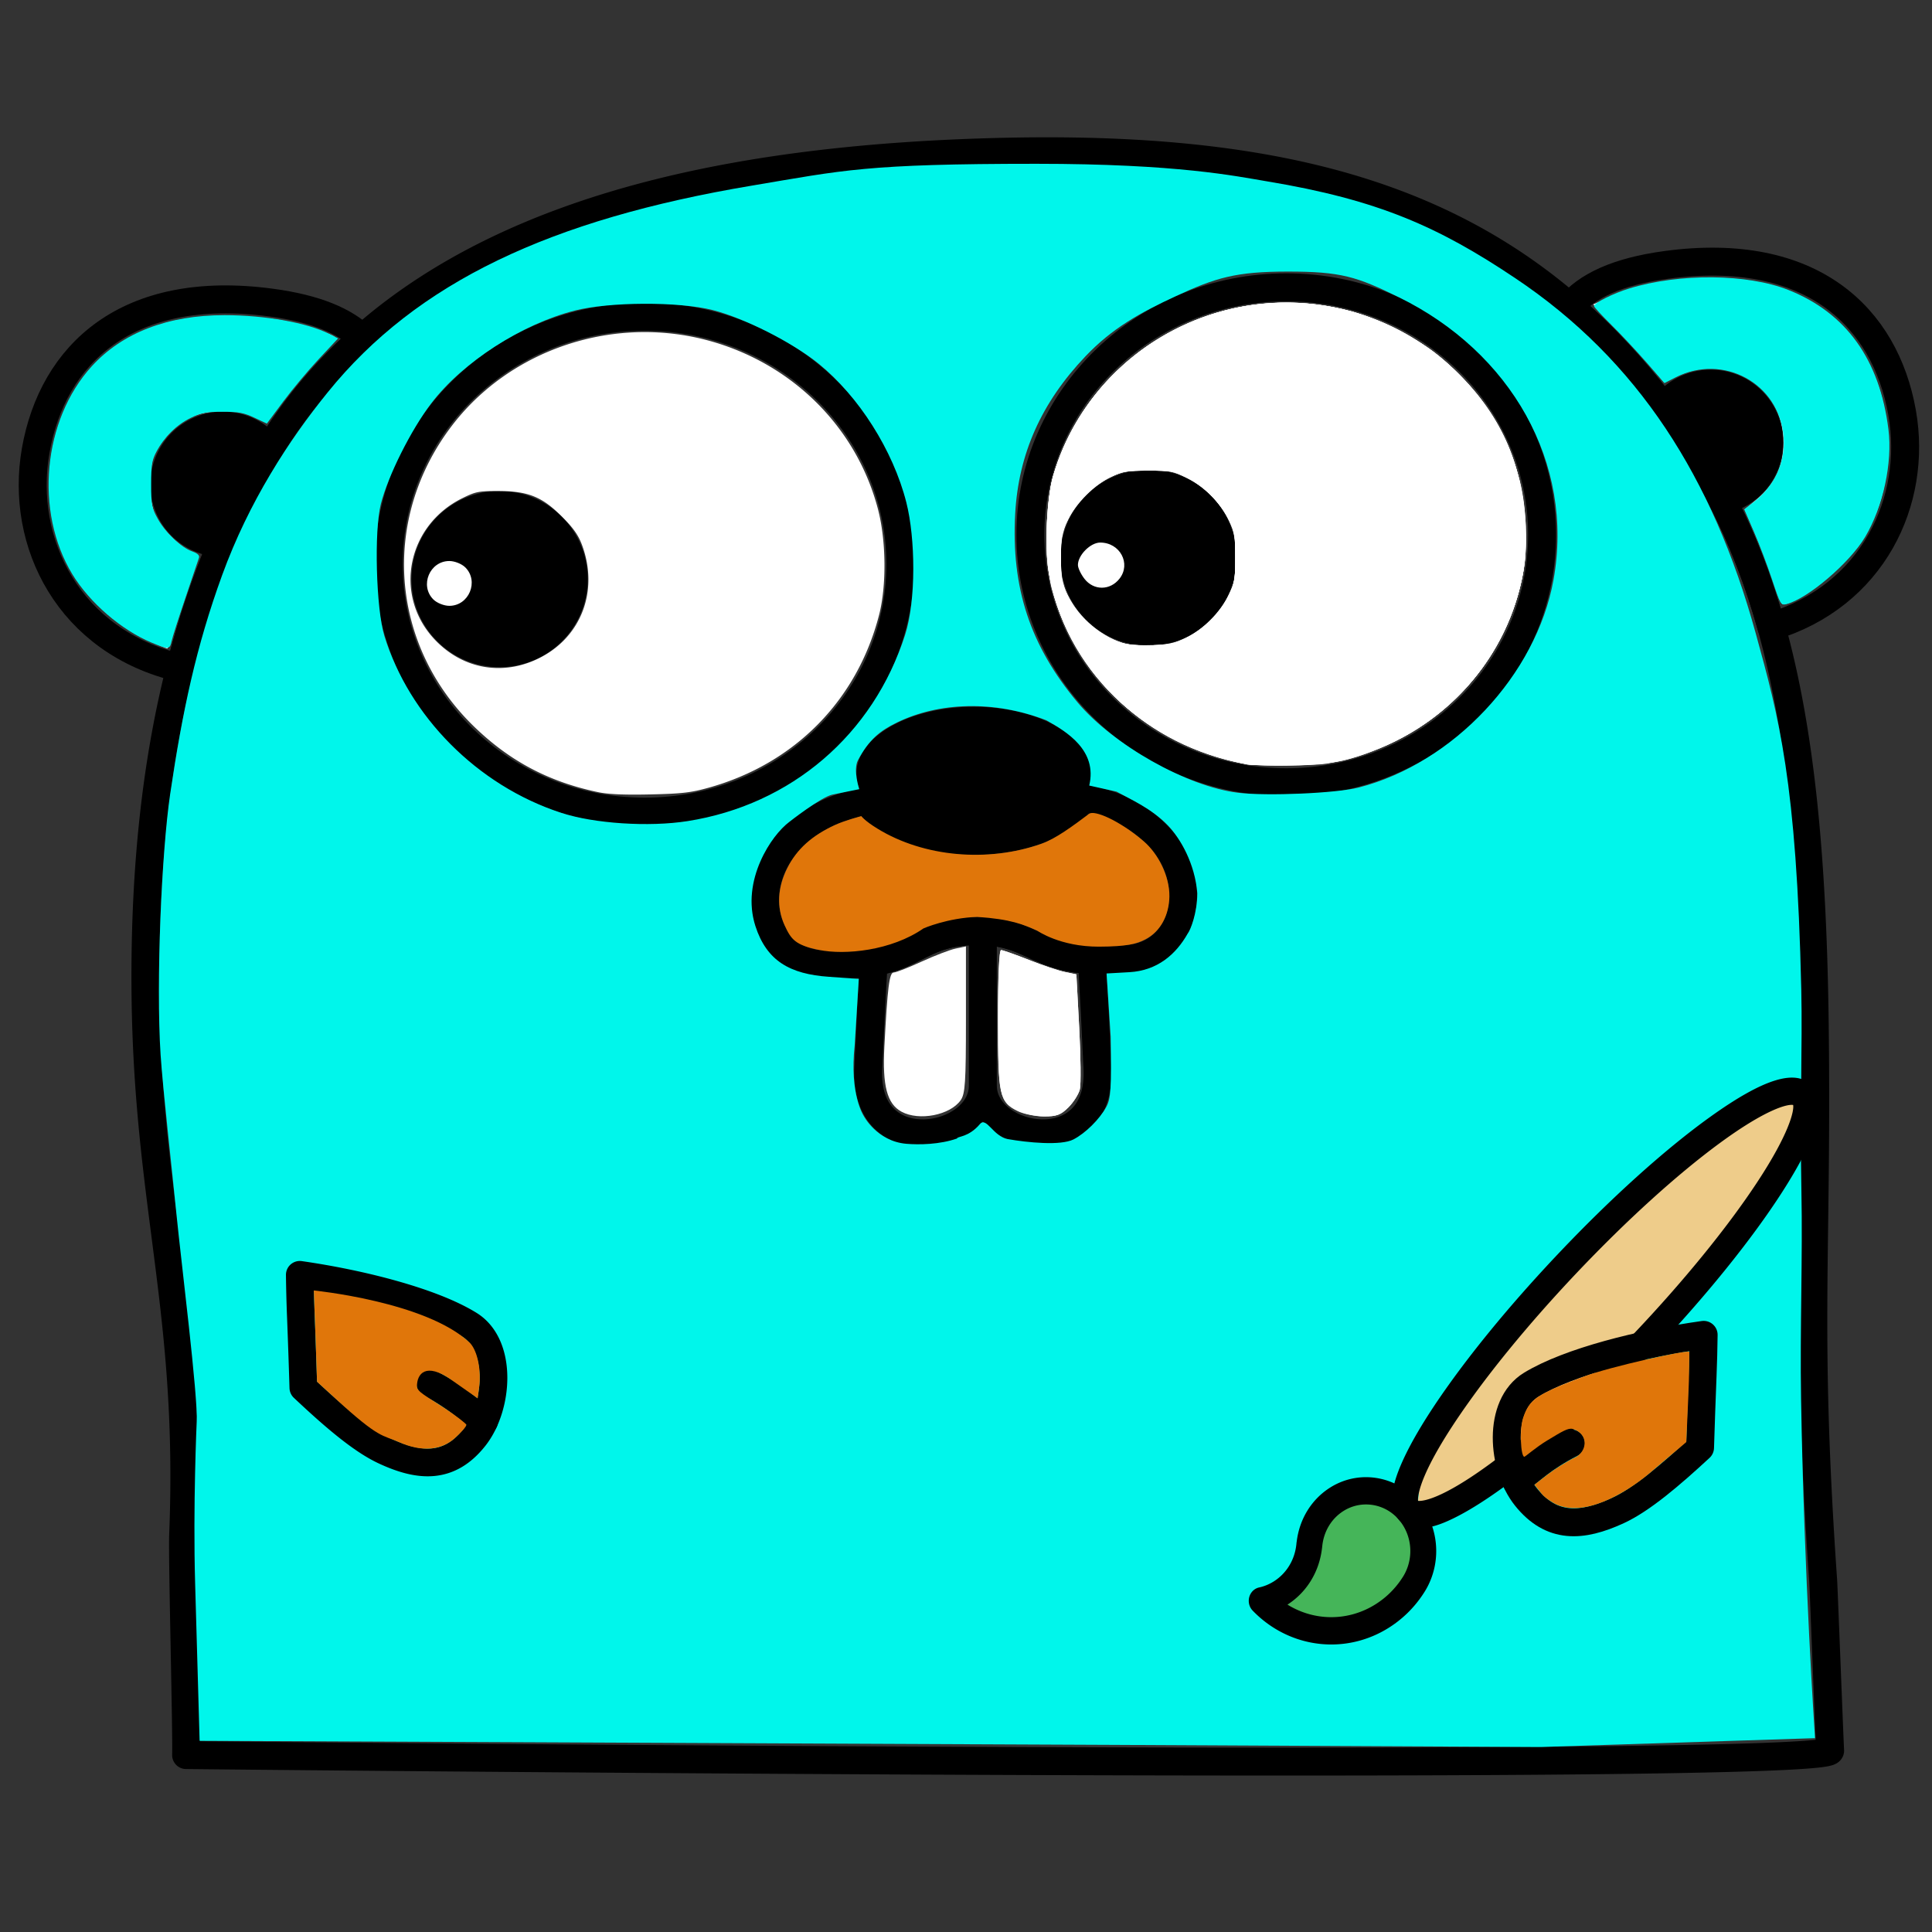 <svg xmlns="http://www.w3.org/2000/svg" width="512" height="512" xml:space="preserve">
    <rect width="100%" height="100%" fill="#333333" stroke="none"/>
    <g transform="translate(-7.183 36.387) scale(1.235)">
        <path fill="none" stroke="#000" stroke-width="6" stroke-linecap="round" stroke-linejoin="round" stroke-miterlimit="10" d="M41.071 74.477c0-6.969 5.641-12.618 12.6-12.618 4.081 0 7.697 1.951 10 4.964 5.569-9.111 12.283-16.97 19.913-23.729-3.78-3.658-9.922-6.33-19.563-7.625-31.05-4.174-46.917 11.166-50.542 31.725-3.498 19.838 7.171 41.143 31.004 46.682 2.46-9.685 5.474-18.569 8.95-26.793-6.848-.129-12.362-5.718-12.362-12.606z"/>
        <path d="M53.671 61.859c-6.959 0-12.6 5.649-12.6 12.618 0 6.888 5.514 12.477 12.362 12.605a170.023 170.023 0 0 1 8.112-16.638c.687-1.231 1.4-2.434 2.126-3.622-2.303-3.012-5.92-4.963-10-4.963z"/>
        <path fill="none" stroke="#000" stroke-width="6" stroke-linecap="round" stroke-linejoin="round" stroke-miterlimit="10" d="M413.979 59.094c-3.625-20.56-19.492-35.899-50.541-31.725-10.765 1.447-17.166 4.61-20.789 8.945 6.867 5.93 13.257 12.745 19.272 20.518.292.377.57.758.857 1.136 2.296-3.095 5.963-5.109 10.108-5.109 6.959 0 12.6 5.649 12.6 12.618 0 6.109-4.335 11.202-10.093 12.366 4.277 8.283 7.745 17.199 10.521 27.142 21.763-6.551 31.416-26.89 28.065-45.891z"/>
        <path d="M385.486 65.477c0-6.969-5.641-12.618-12.6-12.618-4.146 0-7.812 2.014-10.108 5.109 4.815 6.345 9.007 12.886 12.615 19.875 5.758-1.164 10.093-6.257 10.093-12.366z"/>
        <path fill="none" stroke="#000" stroke-width="6" stroke-linecap="round" stroke-linejoin="round" stroke-miterlimit="10" d="M362.778 57.968c-.287-.378-.565-.759-.857-1.136-6.016-7.773-12.405-14.588-19.272-20.518-29.797-25.728-68.582-34.79-124.728-33.123-48.682 1.447-100.473 9.906-134.337 39.903-7.63 6.758-14.343 14.617-19.913 23.729a106.137 106.137 0 0 0-2.126 3.622 169.913 169.913 0 0 0-8.112 16.638c-3.476 8.224-6.49 17.108-8.95 26.793-4.767 18.77-7.463 40.533-7.462 66.257.002 45.133 8.866 67.528 8.332 110.879-.035 2.846-.11 5.782-.231 8.821-.204 5.119.793 42.186.633 47.312 0 0 351.918 3.7 352.774-.944-.103-1.496-1.383-34.939-1.489-36.466a990.863 990.863 0 0 1-1.339-22.763c-1.733-37.343.064-54.317-.479-96.937-.463-36.271-3.195-63.161-9.306-85.047-2.776-9.942-6.244-18.858-10.521-27.142-3.61-6.992-7.801-13.534-12.617-19.878z"/>
        <ellipse fill="none" stroke="#000" stroke-width="6" stroke-linecap="round" stroke-linejoin="round" stroke-miterlimit="10" cx="144.121" cy="91.595" rx="54.9" ry="53.1"/>
        <circle cx="113.027" cy="94.796" r="18.9"/>
        <circle fill="#fff" cx="144.464" cy="92.014" r="5.4"/>
        <ellipse fill="none" stroke="#000" stroke-width="6" stroke-linecap="round" stroke-linejoin="round" stroke-miterlimit="10" cx="281.821" cy="85.294" rx="54.9" ry="53.1"/>
        <path fill="none" stroke="#000" stroke-width="6" stroke-linecap="round" stroke-linejoin="round" stroke-miterlimit="10" d="M214.968 170.343c-10.784.188-12.401 4.999-21.685 6.657-.328 5.727-.745 13.566-1.163 22.896-.9 20.1 24.6 15.6 24.6 3.6v-33.132c-.56-.021-1.137-.031-1.752-.021zM216.72 203.495c0 12 25.5 16.5 24.6-3.6-.429-9.582-.857-17.59-1.189-23.353-11.689-.533-13.115-5.813-23.411-6.179v33.132z"/>
        <path fill="none" stroke="#000" stroke-width="6" stroke-linecap="round" stroke-linejoin="round" stroke-miterlimit="10" d="M254.674 150.297c-4.354-4.685-9.521-7.238-16.425-8.471-3.664 5.366-12.791 9.169-23.479 9.169-10.278 0-19.112-3.518-23.034-8.56-7.391 1.417-12.753 4.185-17.15 9.26-8.627 9.959-4.437 24.891 7.156 25.695 4.957.344 8.624.131 11.541-.391 9.284-1.658 10.901-6.469 21.685-6.657a33.4 33.4 0 0 1 1.752.02c10.295.366 11.721 5.646 23.411 6.179 2.312.105 5.024.026 8.289-.316 11.559-1.207 15.225-16.276 6.254-25.928z"/>
        <path d="M214.771 150.995c10.688 0 19.814-3.803 23.479-9.169 1.107-1.622 1.722-3.385 1.722-5.231 0-7.953-11.281-14.4-25.2-14.4-13.917 0-25.2 6.447-25.2 14.4 0 2.08.778 4.054 2.166 5.84 3.92 5.042 12.755 8.56 23.033 8.56z"/>
        <circle cx="252.249" cy="90.196" r="18.9"/>
    </g>
    <path style="fill:#0ff;fill-opacity:0;fill-rule:evenodd;stroke-width:.842" d="M232.704 745.464c-58.297-2.349-113.057-24.23-145.518-58.146-17.737-18.534-30.288-42.002-33.177-62.04-.668-4.63-.904-40.41-.798-120.939.159-121.173-.14-134.735-3.797-172.34-4.7-48.317-5.74-77.888-3.7-105.182 2.06-27.576 7.562-52.772 16.542-75.762C86.508 88.967 132.91 59.363 222.949 48.537c15.779-1.897 84.544-2.217 97.548-.454 24.232 3.286 43.696 8.974 61.63 18.01 50.181 25.282 81.435 74.22 88.853 139.13 1.955 17.105 2.902 41.375 4.319 110.659 1.272 62.214 2.222 91.772 3.842 119.601 2.384 40.933 3.116 95.484 1.667 124.18-1.686 33.373-9.193 66.438-20.43 89.976-24.417 51.154-79.152 84.407-154.301 93.744-8.367 1.04-55.854 3.362-57.68 2.821-.234-.068-7.295-.402-15.693-.74zm20.989-442.8c5.553-1.87 6.401-1.844 15.014.477 10.892 2.934 19.201.113 23.798-8.079 2.088-3.722 2.116-4.028 1.854-20.108l-.265-16.328h2.99c4.823 0 11.979-3.13 14.985-6.554 3.927-4.472 5.277-8.318 5.295-15.076.028-10.597-4.285-17.055-17.377-26.022-5.536-3.792-8.433-6.486-11.11-10.336-6.332-9.102-14.394-13.065-28.181-13.85-16.184-.923-28.83 4.786-34.18 15.43-2.032 4.043-3.847 5.722-11.372 10.519-10.44 6.654-15.695 14.212-16.567 23.827-.505 5.57.468 9.123 4.046 14.765 3.501 5.52 9.125 8.125 17.57 8.137l6.15.008v15.565c0 20.496.975 23.235 9.754 27.375 5.313 2.505 10.676 2.581 17.596.25zm-64.51-85.938c31.831-8.075 53.287-35.279 53.255-67.523-.012-11.272-1.63-18.926-5.88-27.788-8.161-17.02-18.403-27.136-35.827-35.39-10.875-5.152-14.919-5.94-30.372-5.919-13.968.019-17.574.683-28.416 5.235-11.23 4.715-23.79 14.727-30.1 23.995-4.937 7.25-10.087 18.111-11.567 24.397-1.753 7.442-1.191 28.01.956 34.98 5.306 17.224 18.177 32.748 34.349 41.428 13.24 7.107 18.396 8.366 34.88 8.518 8.733.081 12.185-.275 18.721-1.933zm173.725-8.103c22.27-7.62 39.106-24.326 46.975-46.615 2.447-6.93 2.574-7.943 2.558-20.44-.014-11.473-.262-13.849-1.947-18.66-7.198-20.55-21.063-36.072-40.084-44.875-10.419-4.822-14.54-5.599-29.556-5.572-15.596.029-20.177 1.033-32.657 7.156-17.843 8.755-30.458 23.243-36.871 42.345-2.52 7.504-3.214 22.6-1.492 32.433 2.236 12.77 10.365 27.537 20.342 36.956 8.51 8.033 23.115 16.204 33.985 19.012 1.484.384 9.568.573 17.966.422 13.096-.237 16.052-.544 20.781-2.162z"/>
    <path style="fill:#0ff;fill-opacity:0;fill-rule:evenodd;stroke-width:.842" d="M232.704 745.464c-58.297-2.349-113.057-24.23-145.518-58.146-17.77-18.568-30.394-42.201-33.139-62.04-.615-4.445-.873-43.445-.797-120.371.12-122.634-.176-135.178-4.174-176.726-3.385-35.182-4.257-49.79-4.253-71.237.008-34.93 3.039-59.326 10.684-85.955 21.83-76.035 69.517-110.9 167.442-122.42 15.924-1.873 84.787-2.216 97.548-.486 29.474 3.997 53.253 11.947 73.637 24.619 33.615 20.897 57.954 54.404 69.687 95.938 8.166 28.904 9.375 44.426 11.478 147.242 1.274 62.295 2.249 92.667 3.812 118.753 2.663 44.452 3.129 118.97.87 139.11-3.269 29.13-10.33 56.47-19.602 75.894-24.435 51.19-79.408 84.555-154.452 93.746-8.655 1.06-53.779 3.283-57.107 2.814-.466-.066-7.718-.397-16.116-.735zm20.989-442.8c5.553-1.87 6.401-1.844 15.014.477 10.892 2.934 19.201.113 23.798-8.079 2.088-3.722 2.116-4.028 1.854-20.108l-.265-16.328h2.99c4.823 0 11.979-3.13 14.985-6.554 3.927-4.472 5.277-8.318 5.295-15.076.026-10.187-4.396-17.15-15.934-25.09-8.093-5.57-8.998-6.403-13.123-12.088-6.165-8.494-13.99-12.18-27.611-13.009-16.12-.98-28.82 4.746-34.18 15.409-2.032 4.043-3.847 5.722-11.372 10.519-10.44 6.654-15.695 14.212-16.567 23.827-.505 5.57.468 9.123 4.046 14.765 3.501 5.52 9.125 8.125 17.57 8.137l6.15.008v15.565c0 20.496.975 23.235 9.754 27.375 5.313 2.505 10.676 2.581 17.596.25zm-64.51-85.938c31.831-8.075 53.287-35.279 53.255-67.523-.012-11.272-1.63-18.926-5.88-27.788-8.161-17.02-18.403-27.136-35.827-35.39-10.875-5.152-14.919-5.94-30.372-5.919-13.968.019-17.574.683-28.416 5.235-11.23 4.715-23.79 14.727-30.1 23.995-4.937 7.25-10.087 18.111-11.567 24.397-1.753 7.442-1.191 28.01.956 34.98 5.306 17.224 18.177 32.748 34.349 41.428 13.24 7.107 18.396 8.366 34.88 8.518 8.733.081 12.185-.275 18.721-1.933zm166.38-6.474c16.552-2.393 35.667-15.48 46.218-31.643 8.459-12.957 11.798-25.856 10.853-41.92-1.439-24.452-17.986-47.439-42.224-58.656-10.419-4.822-14.54-5.599-29.556-5.572-15.596.029-20.177 1.033-32.657 7.156-17.85 8.759-30.199 22.936-36.966 42.442-1.637 4.72-1.923 7.347-1.983 18.238-.08 14.568.707 18.72 5.526 29.131 6.075 13.127 14.2 22.496 26.434 30.483 6.11 3.989 17.274 9.046 22.953 10.398 3.983.948 24.71.91 31.402-.057z"/>
    <path style="fill:#00f6eb;fill-opacity:1;fill-rule:evenodd;stroke-width:.841" d="M52.127 376.806c.421-6.279-4.199-43.203-5.32-54.597-1.12-11.394-3.69-34.045-4.247-42.648-1.255-19.364.29-54.078 2.542-69.182 3.308-22.192 6.856-38.96 13.759-57.935 7.11-19.544 17.664-35.698 27.967-48.45 23.657-29.28 59.187-45.867 112.365-54.793 24.348-4.087 30.19-5.794 75.464-5.795 37.54 0 52.92 3.292 61.097 4.648 29.604 4.908 45.528 12.101 65.749 25.622 32.633 21.82 52.428 52.942 63.75 94.052 6.167 22.39 10.862 39.244 12.104 94.579.332 14.795-.408 31.789.036 53.384.353 17.212-.401 36.436-.092 55.03.785 47.228 3.7 89.908 3.7 89.908l-72.67 2.347-113.221-.568L52.9 461.333l-1.189-41.698c-.59-20.68.414-42.83.414-42.83zm201.502-75.096c0-.6 3.108-.262 6.05-3.804 1.723-2.075 3.578 3.283 7.344 3.954 5.221.932 14.144 1.804 17.435.107 3.19-1.644 6.902-5.317 8.727-8.633 1.198-2.176 1.37-4.937 1.157-18.631l-1.092-16.723 6.08-.346c7.387-.421 12.312-4.72 15.414-10.218.747-.932 2.526-5.397 2.56-10.697-.64-7.808-4.455-14.506-7.819-17.994-4.322-4.483-9.944-6.913-13.597-8.936l-7.231-1.613c2.224-9.322-5.985-14.274-11.339-17.279-13.92-5.4-28.537-4.819-39.634.588-4.488 2.187-7.393 4.502-10.308 9.962-1.377 2.58.337 7.693.337 7.693l-7.092 1.436c-3.024.612-11.515 7.29-11.515 7.29-4.494 3.29-12.852 15.423-8.905 27.592 2.974 9.17 9.108 12.692 19.464 13.4l7.925.568-1.089 17.6c-1.421 12.906 2.36 18.648 2.36 18.648s3.478 6.783 11.356 7.444c3.292.276 8.8.214 13.412-1.408zm-71.43-84.107c27.498-4.325 49.21-22.932 57.682-49.432 2.908-9.098 2.721-25.501.312-35-3.533-13.925-12.707-28.205-23.174-36.724-7.075-5.758-19.865-12.164-28.092-14.262-9.1-2.32-27.548-2.19-36.59.116-14.082 3.59-29.73 13.663-38.061 24.605-5.387 7.075-11.434 19.19-13.341 26.622-1.822 7.102-1.272 27.844.935 35.001 6.526 21.169 24.5 39.586 46.854 46.884 8.738 2.852 23.234 3.8 33.475 2.19zm177.845-8.898c25.058-6.418 47.111-29.916 51.648-55.034 5.6-31.003-11.336-60.38-41.019-74.91-11.12-5.443-15.23-6.801-29.429-6.795-13.789.006-19.063 1.634-29.59 6.498-9.595 4.434-16.916 8.532-23.964 15.93-11.715 12.298-17.782 25.885-18.658 41.78-1.08 19.618 4.002 34.992 16.503 49.923 9.47 11.312 29.08 22.364 42.561 23.987 7.709.928 26.027.137 31.948-1.38z"/>
    <path fill="none" stroke="#000" stroke-width="7.344" stroke-linecap="round" stroke-linejoin="round" stroke-miterlimit="10" d="M79.452 337.843c16.213 2.32 35.094 7.114 44.92 13.21 8.891 5.518 7.724 21.76 1.398 29.795-6.676 8.485-14.51 8.03-23.97 3.592-6.208-2.914-13.685-9.408-21.41-16.681-.193-6.338-.41-12.68-.658-19.01a404.849 404.849 0 0 1-.28-10.906z"/>
    <path fill="none" stroke="#000" stroke-width="7.344" stroke-linecap="round" stroke-linejoin="round" stroke-miterlimit="10" d="M128.296 376.647c-4.04-2.963-6.893-6.17-14.28-10.01"/>
    <path style="fill:#e0760a;fill-opacity:1;fill-rule:evenodd;stroke-width:.842" d="M217.013 251.738c-6.206-1.277-7.36-2.733-9.074-6.507-2.193-4.831-1.881-9.989.696-15.16 2.573-5.163 6.606-8.63 12.528-11.387 2.663-1.24 7.095-2.406 7.095-2.406s.748 1.164 4.38 3.383c12.153 7.423 29.066 8.966 43.31 3.96 3.841-1.35 8.413-4.76 12.676-7.96 1.386-1.041 7.934 1.682 14.512 7.322 3.722 3.19 6.848 9.216 6.767 14.597-.074 4.832-2.26 9.238-6.36 11.35-2.437 1.257-4.88 1.91-12.303 1.943-10.298.044-16.33-4.216-16.33-4.216-3.653-1.641-7.024-3.07-15.91-3.67-7.923.267-14.256 3.046-14.256 3.046-8.487 5.898-20.775 7.136-27.731 5.705z"/>
    <path style="fill:#fff;fill-opacity:0;fill-rule:evenodd;stroke-width:.842" d="M238.91 294.61c-3.833-2.082-5.094-6.864-4.546-17.241.837-15.84 1.318-19.65 2.483-19.65.597 0 3.907-1.293 7.355-2.874 3.448-1.58 7.51-3.138 9.026-3.46l2.756-.586v19.388c0 16.552-.202 19.677-1.383 21.363-2.789 3.982-11.035 5.59-15.69 3.06z"/>
    <path style="fill:#fff;fill-opacity:0;fill-rule:evenodd;stroke-width:.842" d="M238.91 294.61c-3.833-2.082-5.094-6.864-4.546-17.241.837-15.84 1.318-19.65 2.483-19.65.597 0 3.907-1.293 7.355-2.874 3.448-1.58 7.51-3.138 9.026-3.46l2.756-.586v19.388c0 16.552-.202 19.677-1.383 21.363-2.789 3.982-11.035 5.59-15.69 3.06z"/>
    <path style="fill:#fff;fill-opacity:0;fill-rule:evenodd;stroke-width:.842" d="M238.645 302.285c-4.917-1.79-7.443-3.917-9.667-8.14-1.927-3.66-1.972-4.227-1.555-19.57l.43-15.802-6.963-.365c-12.126-.637-18.834-5.635-20.897-15.57-2.807-13.523 7.79-27.693 24.43-32.67 3.4-1.016 3.606-1.248 3.111-3.5-.826-3.76 2.367-9.44 7.051-12.543 12.643-8.374 35.893-8.27 46.944.212 5.091 3.907 6.92 6.71 6.92 10.606 0 3.316.036 3.353 4.762 4.833 6.635 2.078 11.133 4.883 15.758 9.828 5.202 5.562 7.446 10.733 7.494 17.276.047 6.38-2.193 11.754-6.462 15.502-3.3 2.897-10.059 5.338-14.785 5.338-2.344 0-2.788.272-2.414 1.484.251.816.563 8.164.693 16.329.274 17.21-.373 19.492-6.93 24.448-3.711 2.804-3.896 2.847-11.172 2.561-6.778-.266-7.732-.526-11.383-3.1l-3.985-2.81-1.82 1.709c-4.283 4.024-13.973 5.977-19.56 3.944zm12.787-6.93c5.342-2.534 5.4-2.81 5.4-25.195v-20.263l-3.18.582c-1.75.321-6.092 1.89-9.65 3.488-3.557 1.597-6.875 2.904-7.372 2.904-1.676 0-1.981 1.708-2.76 15.435-.888 15.64-.358 18.974 3.534 22.25 3.12 2.625 9.425 2.984 14.028.8zm30.957.055c4.617-2.388 5.267-5.577 4.574-22.422-.627-15.212-.852-16.062-4.26-16.12-.932-.015-4.922-1.357-8.866-2.981-11.16-4.597-10.218-6.105-10.218 16.367 0 21.256.077 21.611 5.4 24.857 3.274 1.997 9.804 2.142 13.37.299zm-47.7-44.855c1.682-.624 5.921-2.402 9.42-3.95 5.718-2.53 7.177-2.818 14.42-2.848 7.48-.031 8.637.206 16.117 3.296 7.272 3.005 8.926 3.361 16.964 3.652 10.9.394 13.814-.743 16.814-6.557 5.175-10.033-2.39-23.534-15.503-27.668l-4.406-1.388-3.937 3.005c-13.593 10.376-37.454 10.57-52.763.431l-4.057-2.687-4.336 1.528c-10.162 3.582-17.474 12.303-17.474 20.841 0 6.664 4.212 12.458 9.926 13.652 4.2.877 14.936.132 18.815-1.307z"/>
    <path style="fill:#fff;fill-opacity:0;fill-rule:evenodd;stroke-width:.842" d="M269.657 294.291c-4.894-2.608-5.127-3.693-5.16-24.06-.019-11.426.284-18.45.796-18.45.454 0 3.751 1.163 7.326 2.583 3.575 1.42 7.88 2.867 9.565 3.215l3.065.633.75 14.082c.414 7.745.49 15.126.17 16.403-.32 1.277-1.68 3.417-3.02 4.757-2.024 2.025-3.126 2.43-6.53 2.4-2.251-.019-5.384-.723-6.962-1.563z"/>
    <path style="fill:#fff;fill-opacity:0;fill-rule:evenodd;stroke-width:.842" d="M269.657 294.291c-4.894-2.608-5.127-3.693-5.16-24.06-.019-11.426.284-18.45.796-18.45.454 0 3.751 1.163 7.326 2.583 3.575 1.42 7.88 2.867 9.565 3.215l3.065.633.75 14.082c.414 7.745.49 15.126.17 16.403-.32 1.277-1.68 3.417-3.02 4.757-2.024 2.025-3.126 2.43-6.53 2.4-2.251-.019-5.384-.723-6.962-1.563z"/>
    <path style="fill:#fff;fill-opacity:0;fill-rule:evenodd;stroke-width:.842" d="M238.645 302.285c-4.917-1.79-7.443-3.917-9.667-8.14-1.927-3.66-1.972-4.227-1.555-19.57l.43-15.802-6.963-.365c-12.126-.637-18.834-5.635-20.897-15.57-2.807-13.523 7.79-27.693 24.43-32.67 3.4-1.016 3.606-1.248 3.111-3.5-.826-3.76 2.367-9.44 7.051-12.543 12.643-8.374 35.893-8.27 46.944.212 5.091 3.907 6.92 6.71 6.92 10.606 0 3.316.036 3.353 4.762 4.833 6.635 2.078 11.133 4.883 15.758 9.828 5.202 5.562 7.446 10.733 7.494 17.276.047 6.38-2.193 11.754-6.462 15.502-3.3 2.897-10.059 5.338-14.785 5.338-2.344 0-2.788.272-2.414 1.484.251.816.563 8.164.693 16.329.274 17.21-.373 19.492-6.93 24.448-3.711 2.804-3.896 2.847-11.172 2.561-6.778-.266-7.732-.526-11.383-3.1l-3.985-2.81-1.82 1.709c-4.283 4.024-13.973 5.977-19.56 3.944zm12.787-6.93c5.342-2.534 5.4-2.81 5.4-25.195v-20.263l-3.18.582c-1.75.321-6.092 1.89-9.65 3.488-3.557 1.597-6.875 2.904-7.372 2.904-1.676 0-1.981 1.708-2.76 15.435-.888 15.64-.358 18.974 3.534 22.25 3.12 2.625 9.425 2.984 14.028.8zm30.957.055c4.617-2.388 5.267-5.577 4.574-22.422-.627-15.212-.852-16.062-4.26-16.12-.932-.015-4.922-1.357-8.866-2.981-11.16-4.597-10.218-6.105-10.218 16.367 0 21.256.077 21.611 5.4 24.857 3.274 1.997 9.804 2.142 13.37.299zm-47.7-44.855c1.682-.624 5.921-2.402 9.42-3.95 5.718-2.53 7.177-2.818 14.42-2.848 7.48-.031 8.637.206 16.117 3.296 7.272 3.005 8.926 3.361 16.964 3.652 10.9.394 13.814-.743 16.814-6.557 5.175-10.033-2.39-23.534-15.503-27.668l-4.406-1.388-3.937 3.005c-13.593 10.376-37.454 10.57-52.763.431l-4.057-2.687-4.336 1.528c-10.162 3.582-17.474 12.303-17.474 20.841 0 6.664 4.212 12.458 9.926 13.652 4.2.877 14.936.132 18.815-1.307z"/>
    <path style="fill:#fff;fill-opacity:0;fill-rule:evenodd;stroke-width:.842" d="M238.91 294.61c-3.833-2.082-5.094-6.864-4.546-17.241.837-15.84 1.318-19.65 2.483-19.65.597 0 3.907-1.293 7.355-2.874 3.448-1.58 7.51-3.138 9.026-3.46l2.756-.586v19.388c0 16.552-.202 19.677-1.383 21.363-2.789 3.982-11.035 5.59-15.69 3.06z"/>
    <path style="fill:#fff;fill-opacity:1;fill-rule:evenodd;stroke-width:.842" d="M269.657 294.291c-4.894-2.608-5.127-3.693-5.16-24.06-.019-11.426.284-18.45.796-18.45.454 0 3.751 1.163 7.326 2.583 3.575 1.42 7.88 2.867 9.565 3.215l3.065.633.75 14.082c.414 7.745.49 15.126.17 16.403-.32 1.277-1.68 3.417-3.02 4.757-2.024 2.025-3.126 2.43-6.53 2.4-2.251-.019-5.384-.723-6.962-1.563z"/>
    <path style="fill:#fff;fill-opacity:1;fill-rule:evenodd;stroke-width:.842" d="M269.724 294.471c-4.898-2.414-5.257-4.08-5.257-24.41 0-11.295.316-18.28.826-18.28.454 0 3.751 1.163 7.326 2.583 3.575 1.42 7.88 2.867 9.565 3.215l3.065.633.75 14.082c.414 7.745.49 15.126.17 16.403-.32 1.277-1.68 3.417-3.02 4.757-2.017 2.018-3.137 2.433-6.53 2.417-2.251-.01-5.354-.64-6.895-1.4zM238.91 294.61c-3.833-2.082-5.094-6.864-4.546-17.241.837-15.84 1.318-19.65 2.483-19.65.597 0 3.907-1.293 7.355-2.874 3.448-1.58 7.51-3.138 9.026-3.46l2.756-.586v19.388c0 16.552-.202 19.677-1.383 21.363-2.789 3.982-11.035 5.59-15.69 3.06zM287.42 153.425c-.967-1.23-1.758-2.896-1.758-3.703 0-2.601 3.318-5.937 5.905-5.937 5.254 0 8.24 5.598 5.108 9.579-2.48 3.152-6.801 3.18-9.255.06zM469.913 154.007c-1.072-3.374-3.21-9.025-4.751-12.558l-2.803-6.425 3.28-2.752c4.74-3.98 6.989-8.767 7.017-14.936.069-15.08-14.87-24.26-28.501-17.515l-3.126 1.547-3.24-3.891c-1.783-2.14-6.011-6.797-9.397-10.349l-6.156-6.457 5.175-2.323c10.616-4.764 28.906-6.107 41.008-3.012 8.585 2.196 14.515 5.67 20.253 11.869 7.904 8.537 11.613 18.571 11.595 31.37-.018 13.033-3.815 22.484-12.631 31.441-4.738 4.813-12.757 10.195-15.11 10.141-.366-.008-1.542-2.776-2.613-6.15zM114.837 158.854c-3.67-3.671-.96-10.179 4.242-10.179 1.413 0 3.298.754 4.24 1.697 3.672 3.671.96 10.179-4.24 10.179-1.414 0-3.3-.754-4.242-1.697zM38.18 169.059c-15.984-7.996-25.15-22.844-25.121-40.696.035-21.687 12.808-38.55 32.766-43.255 6.828-1.61 22.255-1.611 29.847-.002 5.883 1.246 13.21 3.705 13.21 4.433 0 .213-2.137 2.738-4.748 5.61-2.61 2.873-6.671 7.8-9.023 10.95-2.351 3.148-4.433 5.725-4.625 5.725-.192 0-1.571-.641-3.064-1.424-4.073-2.136-12.848-1.962-17.215.34-4.336 2.287-8.33 6.763-9.678 10.85-.568 1.719-.877 5.56-.687 8.537.273 4.299.866 6.155 2.881 9.022 2.284 3.25 6.48 6.808 9.028 7.658.626.208-.45 4.563-3.104 12.568-2.235 6.737-4.152 12.349-4.26 12.47-.109.122-2.902-1.131-6.208-2.785z"/>
    <path style="fill:#e0760a;fill-opacity:1;fill-rule:evenodd;stroke-width:.842" d="M105.62 382.134c-4.296-1.923-4.96-.697-16.7-11.474l-4.906-4.479-.404-12.013-.443-12.193c-.374-.002 29.81 2.875 41.392 13.925 2.199 2.379 2.935 7.8 2.462 11.424l-.423 3.25-7.035-4.934c-6.717-4.712-9.088-1.592-9.062 1.762.012 1.455 2.604 2.66 7.07 5.601 3.263 2.15 5.75 4.132 5.983 4.511.235.38-1.467 2.26-3.114 3.707-3.488 3.062-8.553 3.719-14.82.913z"/>
    <path style="fill:#eecc8a;fill-opacity:1" d="M427.83 25.655c16.14 16.14 3.92 45.982-80.1 130.002-19.29 19.29-81.24 88.418-99.48 104.138l-104.995 68.546-12.45-5.664 3.123-32.945c15.73-18.24 93.232-121.877 112.522-141.167 84.03-84.03 165.23-139.06 181.38-122.91z" transform="matrix(.343 0 0 .362 330.935 280.936)"/>
    <path style="fill:#45b559;fill-opacity:1" d="M128.63 336.865c9.33 15.72 7.78 34.88-2.42 48.72l.02.01c-5.99 8.47-13.81 15.83-23.31 21.47-30.59 18.16-68.69 12.62-92.92-11.2 4.93-1.01 9.77-2.86 14.33-5.56 12.97-7.7 20.82-20.71 22.38-34.62.05-.07.04-.16.05-.21-.02-.26.02-.5.07-.8-.02-.03.01-.05-.01-.08l.04.01c1.46-13.31 8.89-25.8 21.29-33.16 18.14-10.77 40.88-7.04 54.72 7.75.03.03.06.06.08.09.18.23.38.45.59.66l.05.05c1.87 2.09 3.56 4.38 5.04 6.87z" transform="matrix(.343 0 0 .362 330.935 280.936)"/>
    <path style="fill:#000;fill-opacity:1" d="M131.863 342.735c-5.621.001-11.067-1.461-15.285-5.61l-.141-.141a16.995 16.995 0 0 1-1.131-1.248 9.554 9.554 0 0 1-.324-.394c-6.735-8.644-5.577-21.778 3.646-41.333 7.3-15.479 19.402-34.46 35.969-56.417 9.326-12.369 19.927-25.456 31.507-38.894 16.337-18.945 34.261-38.19 53.274-57.204 41.077-41.077 82.844-76.672 117.606-100.229 40.909-27.723 65.668-34.93 77.916-22.681 12.244 12.245 5.035 37.002-22.688 77.911-23.561 34.768-59.153 76.533-100.222 117.601-19.047 19.047-38.296 36.971-57.213 53.274-13.527 11.668-26.688 22.329-39.114 31.684-22.122 16.681-41.964 29.253-57.374 36.354-4.77 2.198-15.9 7.326-26.426 7.327zm-1.058-20.058c3.278.33 20.858-.413 72.825-39.596 12.079-9.095 24.893-19.475 38.089-30.858 18.547-15.985 37.431-33.569 56.13-52.269 38.12-38.12 71.701-77.168 94.557-109.951 25.425-36.468 29.005-52.98 28.208-57.135-4.146-.797-20.659 2.772-57.128 28.197-32.781 22.853-71.834 56.439-109.966 94.571-18.667 18.667-36.253 37.548-52.268 56.12-11.295 13.107-21.621 25.852-30.688 37.879-39.311 52.1-40.094 69.73-39.759 73.042z" transform="matrix(.343 0 0 .362 330.935 280.936)"/>
    <path style="fill:#000;fill-opacity:1" d="M63.756 427.816c-22.182 0-44.145-8.479-60.767-24.819a10 10 0 0 1 5.004-16.927c3.921-.803 7.703-2.273 11.242-4.368 9.865-5.856 16.261-15.747 17.538-27.13l.017-.142c.017-.228.039-.438.063-.628a9.84 9.84 0 0 1 .187-1.286c2.131-16.681 11.568-31.098 26.007-39.67 21.658-12.859 49.843-8.883 67.058 9.444.066.069.131.138.195.208.281.294.56.604.854.952a54.251 54.251 0 0 1 6.074 8.305c11.008 18.547 9.992 41.687-2.534 59.168a10.12 10.12 0 0 1-.297.445c-6.988 9.882-15.86 18.056-26.37 24.295a86.608 86.608 0 0 1-44.271 12.153zm-33.855-29.191c20.58 12.104 46.65 12.465 67.915-.159 7.9-4.69 14.59-10.792 19.891-18.142.142-.229.293-.453.454-.671a34.082 34.082 0 0 0 1.87-37.684 34.147 34.147 0 0 0-3.892-5.305 8.477 8.477 0 0 1-.23-.267l-.079-.092a9.686 9.686 0 0 1-.398-.423c-10.854-11.462-28.557-13.924-42.176-5.838-9.273 5.504-15.27 14.854-16.455 25.652-.018.163-.04.325-.065.486a10.677 10.677 0 0 1-.164 1.272c-2.129 17.212-11.811 32.16-26.671 41.171z" transform="matrix(.343 0 0 .362 330.935 280.936)"/>
    <g transform="translate(-4.819 30.13) scale(1.235)">
        <path fill="none" stroke="#000" stroke-width="5.993" stroke-linecap="round" stroke-linejoin="round" stroke-miterlimit="10" d="M369.477 262.04c-13.346 1.875-28.89 5.754-36.978 10.685-7.32 4.464-6.359 17.603-1.151 24.103 5.496 6.863 11.945 6.496 19.732 2.905 5.11-2.357 11.266-7.61 17.625-13.494.16-5.127.338-10.258.542-15.377.12-3.04.195-5.976.23-8.823z"/>
        <path fill="none" stroke="#000" stroke-width="5.993" stroke-linecap="round" stroke-linejoin="round" stroke-miterlimit="10" d="M329.269 293.43c3.325-2.398 5.674-4.993 11.756-8.099"/>
        <a>
            <path style="fill:#e0760a;fill-opacity:1;fill-rule:evenodd;stroke-width:.682" d="M337.62 298.319s-2.123-1.15-2.881-2.149l-1.582-1.965 2.79-2.171c1.328-1.033 4.342-2.96 5.91-3.684 2.612-1.206 3.07-5.013-.459-6.112-.972-.303-2.326.557-5.47 2.453-2.508 1.513-4.72 3.508-4.93 3.508-.773 0-1.095-6.01-.23-8.445 1.37-3.854 2.613-4.848 13.224-8.834 5.486-2.061 21.955-5.71 22.411-5.252 0 0 .015 4.966-.236 10.048l-.414 9.334-8.042 6.818c-5.353 4.43-14.08 9.42-20.09 6.45z"/>
        </a>
    </g>
    <path style="fill:#fff;fill-opacity:1;fill-rule:evenodd;stroke-width:.596" d="M158.518 209.936c-13.044-2.727-23.409-8.207-32.894-17.393-22.217-21.517-24.765-54.644-6.107-79.405 15.705-20.841 43.756-29.99 69.278-22.594 21.728 6.297 38.272 23.028 43.873 44.372 2.186 8.33 2.31 20.253.294 28.07-5.846 22.658-22.389 39.418-45.17 45.765-4.72 1.315-7.11 1.59-15.479 1.778-6.821.153-11.108-.031-13.795-.593zm-15.792-35.446c11.31-5.538 16.04-17.93 11.494-30.115-.96-2.573-2.305-4.476-5.244-7.415-5.32-5.32-8.97-6.797-16.862-6.824-5.231-.017-6.038.142-9.597 1.896-14.604 7.198-18.297 25.59-7.483 37.27 7.36 7.948 17.989 9.94 27.692 5.188zM330.959 202.562c-12.652-1.76-26.644-8.906-36.002-18.386-7.866-7.969-13.37-17.542-16.251-28.267-1.692-6.299-1.556-22.746.243-29.26 2.861-10.367 8.914-20.509 16.781-28.12 26.015-25.173 67.416-24.295 92.177 1.953 6.956 7.373 11.438 15.286 14.48 25.566 2.236 7.552 2.65 19.145.972 27.233-5.15 24.824-24.986 43.935-50.658 48.805-4.438.841-17.12 1.12-21.742.476zm-16.37-33.627c4.705-2.316 8.928-6.628 11.163-11.396 1.44-3.07 1.608-4.121 1.605-10.028 0-6.24-.105-6.792-1.896-10.196a25.42 25.42 0 0 0-10.697-10.71c-3.428-1.797-3.924-1.886-10.496-1.886-6.587 0-7.06.086-10.497 1.9-4.632 2.444-8.797 6.753-10.916 11.296-1.504 3.223-1.68 4.256-1.68 9.896 0 5.566.186 6.694 1.596 9.702 2.816 6.006 8.238 10.823 14.47 12.854 1.595.52 4.544.762 7.988.656 4.736-.145 5.975-.421 9.36-2.088z"/>
    <path style="fill:#fff;fill-opacity:1;fill-rule:evenodd;stroke-width:.596" d="M330.959 202.562c-.99-.137-3.872-.772-6.404-1.41-24.055-6.065-42.869-26.172-46.695-49.906-1.064-6.597-.452-19.196 1.215-25.027 2.944-10.296 8.884-20.172 16.655-27.69 16.544-16.008 39.573-21.963 62.22-16.088 6.066 1.573 16.802 6.825 21.948 10.737 7.89 5.997 15.1 14.887 19.147 23.608 5.04 10.86 6.707 24.96 4.314 36.495-3.86 18.61-16.19 34.466-33.48 43.05-5.436 2.699-12.9 5.155-18.356 6.04-3.622.588-16.83.71-20.564.191zm-16.37-33.627c4.705-2.316 8.928-6.628 11.163-11.396 1.439-3.069 1.608-4.125 1.608-10.028 0-6.085-.132-6.848-1.7-9.826-2.381-4.523-6.646-8.862-10.886-11.076-3.406-1.778-3.978-1.884-10.206-1.887-5.906-.002-6.957.166-10.028 1.605-4.789 2.244-9.079 6.456-11.42 11.212-1.819 3.695-1.944 4.356-1.944 10.26 0 5.58.185 6.704 1.595 9.714 2.816 6.006 8.238 10.823 14.47 12.854 1.595.52 4.544.762 7.988.656 4.736-.145 5.975-.421 9.36-2.088z"/>
    <path style="fill:#fff;fill-opacity:1;fill-rule:evenodd;stroke-width:.596" d="M330.659 202.603c-9.8-1.949-17.976-5.156-25.264-9.91-14.824-9.667-24.843-24.748-27.535-41.447-1.064-6.597-.452-19.196 1.215-25.027 2.944-10.296 8.884-20.172 16.655-27.69 25.001-24.191 64.323-24.478 89.577-.654 12.056 11.373 18.213 24.786 18.93 41.24.259 5.927.1 9.066-.66 13.09-3.935 20.846-18.465 38.349-38.43 46.295-8.383 3.337-11.876 3.98-22.792 4.198-5.608.112-10.871.07-11.696-.095zm-16.646-33.399c5.024-2.457 9.082-6.407 11.38-11.073 1.845-3.749 1.967-4.388 1.967-10.307 0-5.591-.183-6.701-1.608-9.74-2.246-4.792-6.456-9.08-11.215-11.42-3.697-1.82-4.36-1.945-10.26-1.945-5.587 0-6.698.184-9.737 1.608-4.789 2.244-9.079 6.456-11.42 11.212-1.819 3.695-1.944 4.356-1.944 10.26 0 5.65.17 6.657 1.629 9.627 2.13 4.338 5.124 7.776 8.854 10.17 4.521 2.901 7.351 3.618 13.542 3.428 4.5-.137 6.012-.45 8.812-1.82z"/>
    <path style="fill:#fff;fill-opacity:1;fill-rule:evenodd;stroke-width:.596" d="M330.659 202.616c-27.89-5.305-48.625-25.478-52.8-51.37-1.063-6.597-.451-19.196 1.216-25.027 2.832-9.905 7.804-18.485 15.174-26.188 5.553-5.804 11.589-10.117 19.176-13.703 23.97-11.33 52.488-6.748 71.882 11.547 12.164 11.475 18.25 24.834 18.922 41.54.269 6.662.116 9.106-.862 13.794-4.857 23.29-22.439 41.563-46.218 48.033-3.603.98-6.804 1.296-14.794 1.455-5.608.113-10.871.076-11.696-.08zm-16.483-33.542c4.54-2.146 9.148-6.733 11.42-11.366 1.612-3.288 1.764-4.142 1.764-9.897 0-5.577-.184-6.69-1.608-9.727-2.245-4.791-6.456-9.08-11.214-11.42-3.7-1.82-4.353-1.944-10.26-1.94-5.587.006-6.703.19-9.768 1.622-4.414 2.062-9.308 6.955-11.57 11.569-2.614 5.331-2.614 14.461 0 19.793 2.995 6.108 9.267 11.334 15.56 12.964 1.028.266 4.168.397 6.979.291 4.099-.155 5.818-.528 8.697-1.889z"/>
    <path style="fill:#00f6eb;fill-opacity:1;fill-rule:evenodd;stroke-width:.596" d="M40.19 170.312c-8.001-3.323-16.45-10.608-21.01-18.115-10.098-16.622-7.833-40.908 5.14-55.132 8.128-8.912 20.164-13.543 35.199-13.543 10.688 0 21.938 2.01 27.693 4.945l2.382 1.215-5.142 5.51c-2.828 3.031-7.073 8.11-9.435 11.287l-4.293 5.776-3.337-1.565c-2.777-1.303-4.192-1.565-8.435-1.565-4.36 0-5.59.24-8.493 1.667-3.73 1.83-6.905 4.981-9.025 8.952-1.17 2.192-1.376 3.47-1.376 8.574 0 5.527.14 6.25 1.78 9.21 2.036 3.677 6.101 7.511 9.12 8.603 1.406.509 1.974 1.04 1.778 1.664-.158.504-1.761 5.253-3.562 10.553-1.8 5.3-3.463 10.496-3.693 11.546-.498 2.265-.79 2.288-5.29.418zM469.645 153.69c-1.236-3.728-3.408-9.464-4.828-12.746l-2.582-5.968 2.421-1.847c5.653-4.311 8.55-10.61 8.006-17.4-1.134-14.121-16.014-22.222-28.75-15.651l-2.806 1.448-4.794-5.498c-2.637-3.023-6.84-7.515-9.34-9.98-2.5-2.466-4.545-4.682-4.545-4.923 0-.826 5.091-3.382 9.297-4.669 13.396-4.098 31.356-3.932 42.234.39 15.303 6.081 24.18 18.452 26.497 36.926 1.108 8.84-1.392 20.447-6.133 28.472-4.08 6.907-15.315 16.495-20.922 17.856-1.457.354-1.587.133-3.755-6.41z"/>
</svg>
